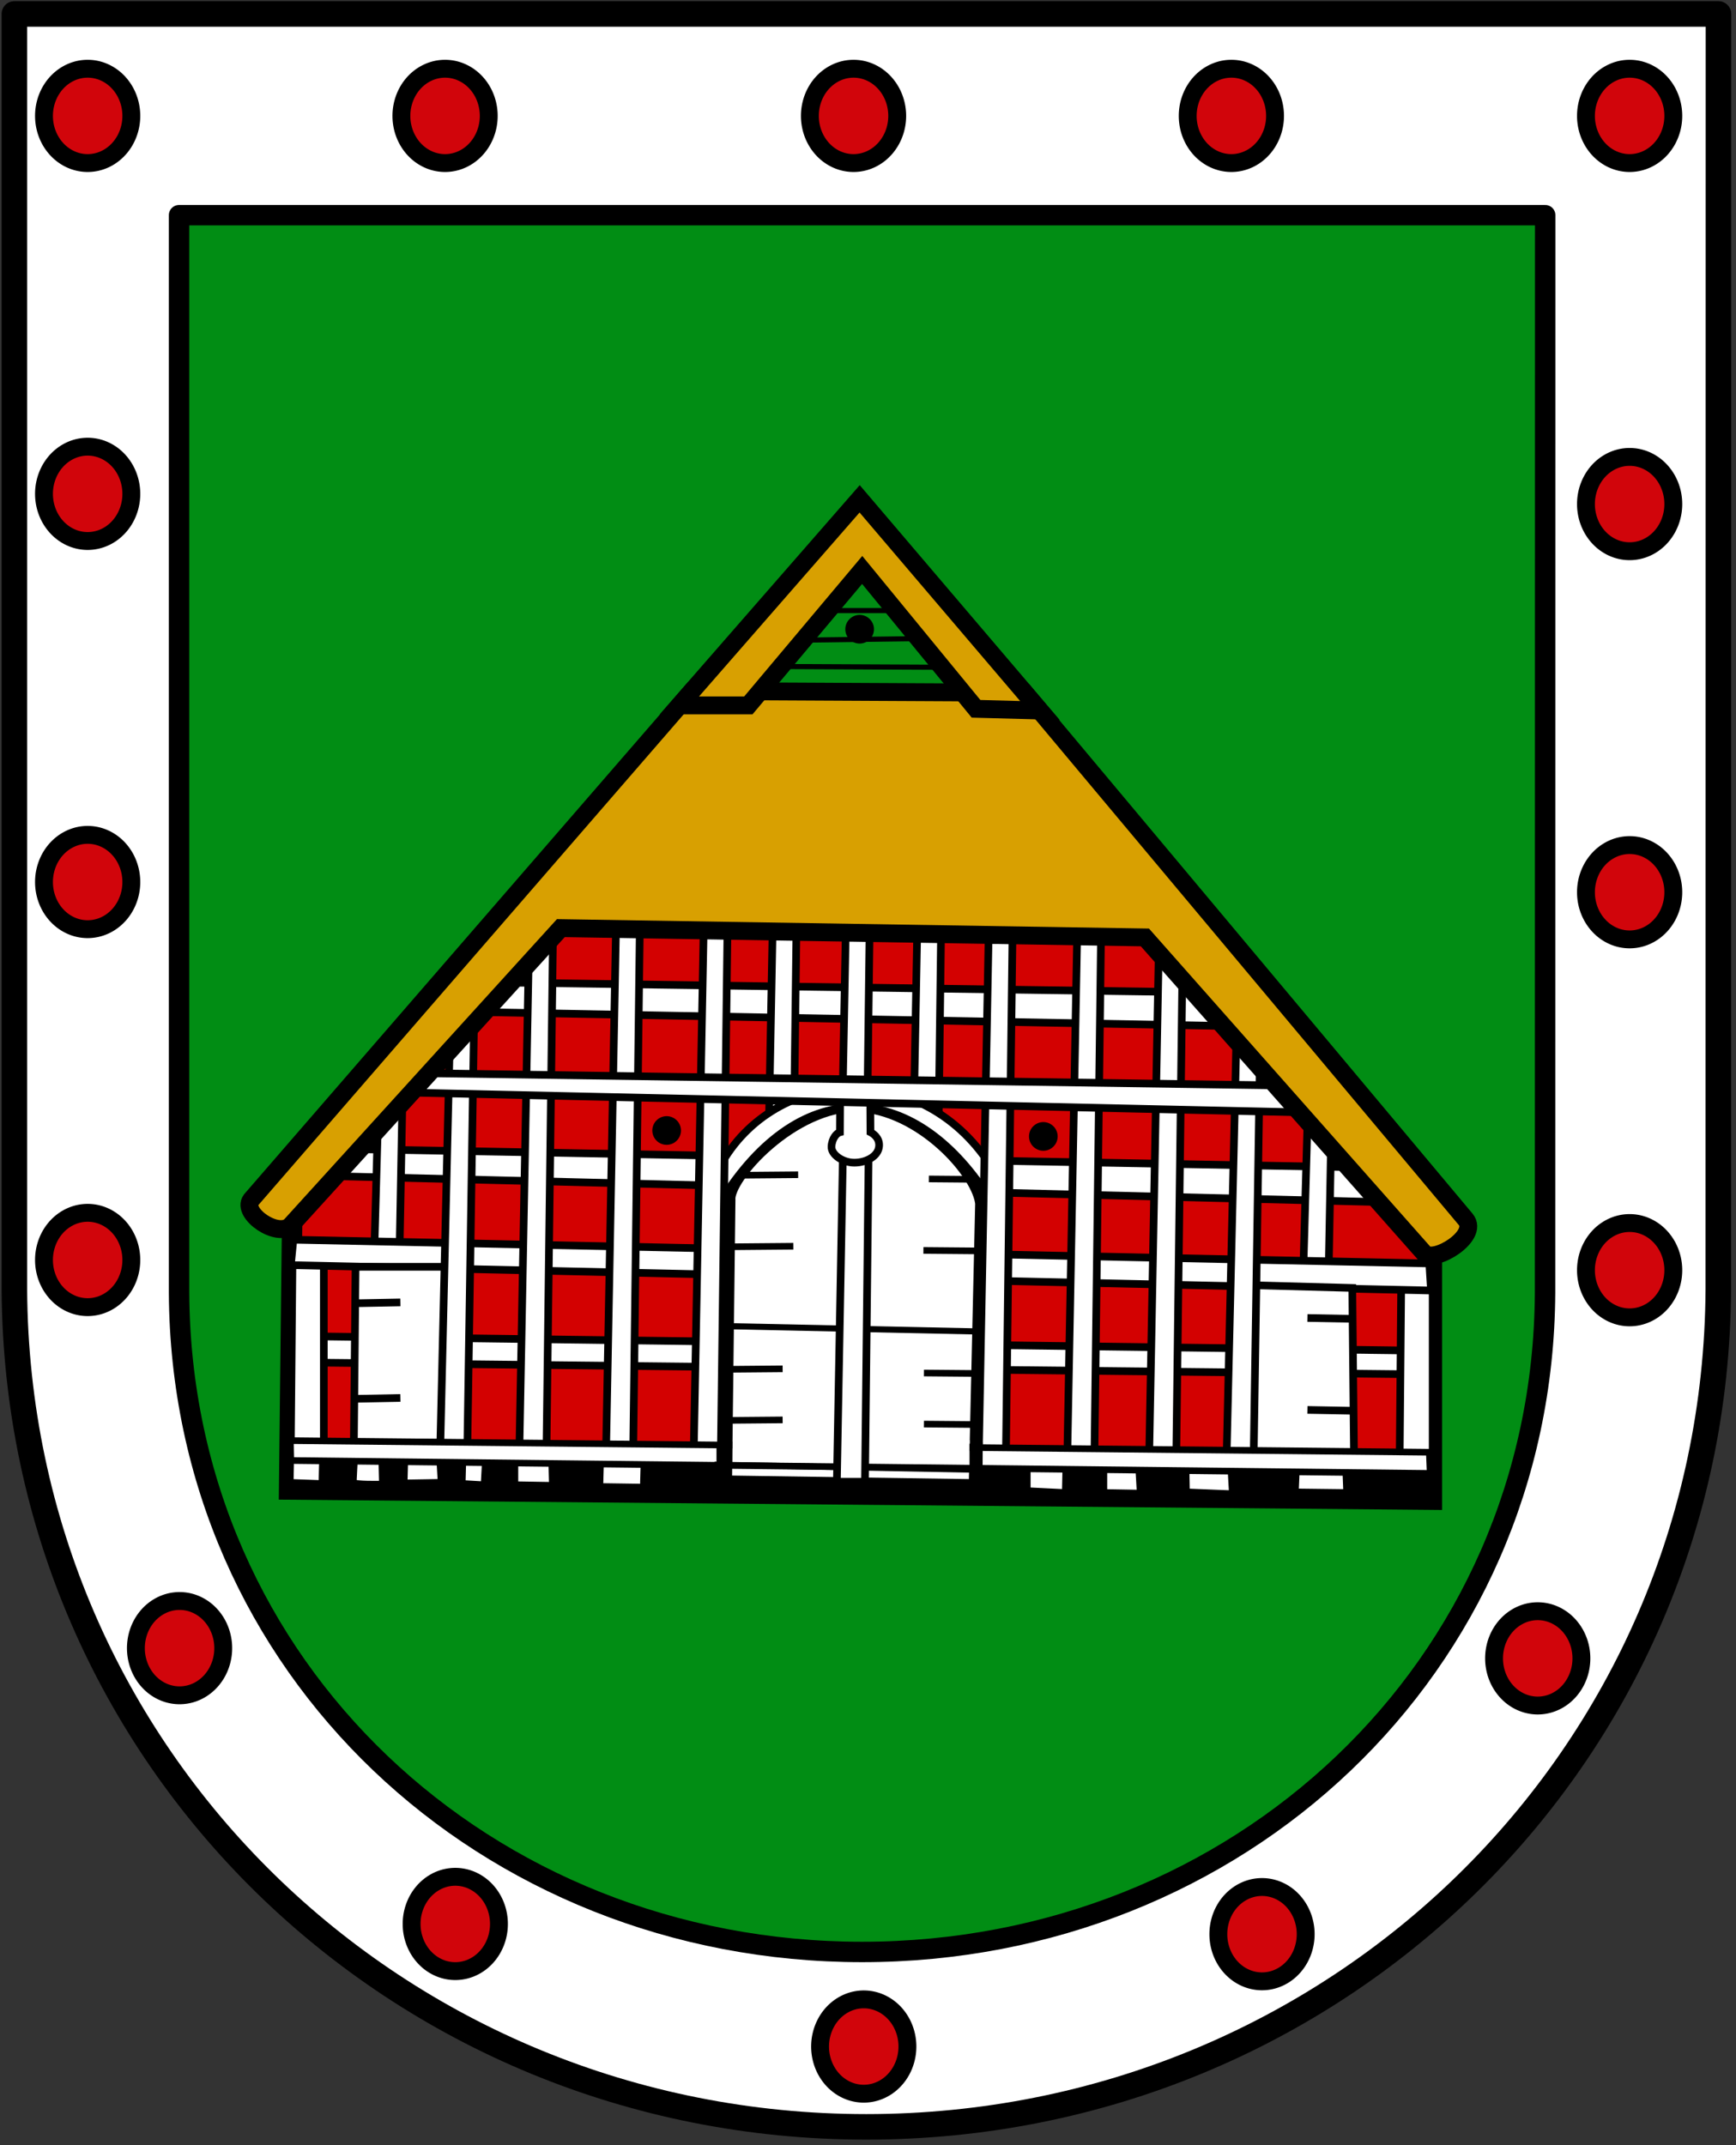 <?xml version="1.0" encoding="UTF-8" standalone="no"?>
<!-- Created with Inkscape (http://www.inkscape.org/) -->
<svg
   xmlns:svg="http://www.w3.org/2000/svg"
   xmlns="http://www.w3.org/2000/svg"
   version="1.0"
   width="340"
   height="420"
   id="svg2">
  <rect width="100%" height="100%" fill="#333333" stroke="none"/>
  <defs
     id="defs5" />
  <path
     d="M 2.816,2.73 L 2.816,252.449 C 3.304,344.136 77.858,416.409 169.659,416.417 C 261.466,416.425 336.038,344.141 336.534,252.449 L 336.566,2.73 L 2.816,2.73 z "
     style="opacity:1;fill:#ffffff;fill-opacity:1;stroke:#000000;stroke-width:5;stroke-linecap:round;stroke-linejoin:round;stroke-miterlimit:4;stroke-dasharray:none;stroke-dashoffset:0;stroke-opacity:1"
     id="rect2161" />
  <path
     d="M 35.068,42.131 L 35.068,253.118 C 35.46,326.623 95.228,382.166 168.824,382.172 C 242.423,382.179 302.206,326.627 302.604,253.118 L 302.629,42.131 L 35.068,42.131 z "
     style="opacity:1;fill:#018d14;fill-opacity:1;stroke:#000000;stroke-width:4;stroke-linecap:round;stroke-linejoin:round;stroke-miterlimit:4;stroke-dasharray:none;stroke-dashoffset:0;stroke-opacity:1"
     id="path5092" />
  <path
     d="M 57.289,232.28 L 56.626,291.63 L 280.432,293.619 L 280.432,238.248 L 217.435,170.443 L 115.147,169.116 L 57.289,232.28 z "
     style="fill:#d30101;fill-opacity:1;fill-rule:evenodd;stroke:#000000;stroke-width:4;stroke-linecap:butt;stroke-linejoin:miter;stroke-miterlimit:4;stroke-dasharray:none;stroke-opacity:1"
     id="path6161" />
  <path
     d="M 280.267,285.993 L 57.123,284.004 L 56.958,291.795 L 279.935,293.287 L 280.267,285.993 z "
     style="fill:#ffffff;fill-rule:evenodd;stroke:#000000;stroke-width:1px;stroke-linecap:butt;stroke-linejoin:miter;stroke-opacity:1"
     id="path9098" />
  <path
     d="M 6.797,67.474 A 9.367,10.113 0 1 1 6.797,67.488"
     transform="matrix(0.913,0,0,0.913,2.41,-38.919)"
     style="opacity:1;fill:#d1050b;fill-opacity:1;stroke:#000000;stroke-width:3.834;stroke-linecap:round;stroke-linejoin:round;stroke-miterlimit:4;stroke-dasharray:none;stroke-dashoffset:0;stroke-opacity:1"
     id="path5094" />
  <path
     d="M 6.797,67.474 A 9.367,10.113 0 1 1 6.797,67.488"
     transform="matrix(0.913,0,0,0.913,2.41,35.081)"
     style="opacity:1;fill:#d1050b;fill-opacity:1;stroke:#000000;stroke-width:3.834;stroke-linecap:round;stroke-linejoin:round;stroke-miterlimit:4;stroke-dasharray:none;stroke-dashoffset:0;stroke-opacity:1"
     id="path6065" />
  <path
     d="M 6.797,67.474 A 9.367,10.113 0 1 1 6.797,67.488"
     transform="matrix(0.913,0,0,0.913,2.41,111.081)"
     style="opacity:1;fill:#d1050b;fill-opacity:1;stroke:#000000;stroke-width:3.834;stroke-linecap:round;stroke-linejoin:round;stroke-miterlimit:4;stroke-dasharray:none;stroke-dashoffset:0;stroke-opacity:1"
     id="path6067" />
  <path
     d="M 6.797,67.474 A 9.367,10.113 0 1 1 6.797,67.488"
     transform="matrix(0.913,0,0,0.913,2.41,185.081)"
     style="opacity:1;fill:#d1050b;fill-opacity:1;stroke:#000000;stroke-width:3.834;stroke-linecap:round;stroke-linejoin:round;stroke-miterlimit:4;stroke-dasharray:none;stroke-dashoffset:0;stroke-opacity:1"
     id="path6069" />
  <path
     d="M 6.797,67.474 A 9.367,10.113 0 1 1 6.797,67.488"
     transform="matrix(0.913,0,0,0.913,72.41,-38.919)"
     style="opacity:1;fill:#d1050b;fill-opacity:1;stroke:#000000;stroke-width:3.834;stroke-linecap:round;stroke-linejoin:round;stroke-miterlimit:4;stroke-dasharray:none;stroke-dashoffset:0;stroke-opacity:1"
     id="path6071" />
  <path
     d="M 6.797,67.474 A 9.367,10.113 0 1 1 6.797,67.488"
     transform="matrix(0.913,0,0,0.913,152.41,-38.919)"
     style="opacity:1;fill:#d1050b;fill-opacity:1;stroke:#000000;stroke-width:3.834;stroke-linecap:round;stroke-linejoin:round;stroke-miterlimit:4;stroke-dasharray:none;stroke-dashoffset:0;stroke-opacity:1"
     id="path6073" />
  <path
     d="M 6.797,67.474 A 9.367,10.113 0 1 1 6.797,67.488"
     transform="matrix(0.913,0,0,0.913,226.41,-38.919)"
     style="opacity:1;fill:#d1050b;fill-opacity:1;stroke:#000000;stroke-width:3.834;stroke-linecap:round;stroke-linejoin:round;stroke-miterlimit:4;stroke-dasharray:none;stroke-dashoffset:0;stroke-opacity:1"
     id="path6075" />
  <path
     d="M 6.797,67.474 A 9.367,10.113 0 1 1 6.797,67.488"
     transform="matrix(0.913,0,0,0.913,304.41,-38.919)"
     style="opacity:1;fill:#d1050b;fill-opacity:1;stroke:#000000;stroke-width:3.834;stroke-linecap:round;stroke-linejoin:round;stroke-miterlimit:4;stroke-dasharray:none;stroke-dashoffset:0;stroke-opacity:1"
     id="path6077" />
  <path
     d="M 6.797,67.474 A 9.367,10.113 0 1 1 6.797,67.488"
     transform="matrix(0.913,0,0,0.913,304.41,37.081)"
     style="opacity:1;fill:#d1050b;fill-opacity:1;stroke:#000000;stroke-width:3.834;stroke-linecap:round;stroke-linejoin:round;stroke-miterlimit:4;stroke-dasharray:none;stroke-dashoffset:0;stroke-opacity:1"
     id="path6079" />
  <path
     d="M 6.797,67.474 A 9.367,10.113 0 1 1 6.797,67.488"
     transform="matrix(0.913,0,0,0.913,304.41,113.081)"
     style="opacity:1;fill:#d1050b;fill-opacity:1;stroke:#000000;stroke-width:3.834;stroke-linecap:round;stroke-linejoin:round;stroke-miterlimit:4;stroke-dasharray:none;stroke-dashoffset:0;stroke-opacity:1"
     id="path6081" />
  <path
     d="M 6.797,67.474 A 9.367,10.113 0 1 1 6.797,67.488"
     transform="matrix(0.913,0,0,0.913,304.41,187.081)"
     style="opacity:1;fill:#d1050b;fill-opacity:1;stroke:#000000;stroke-width:3.834;stroke-linecap:round;stroke-linejoin:round;stroke-miterlimit:4;stroke-dasharray:none;stroke-dashoffset:0;stroke-opacity:1"
     id="path6083" />
  <path
     d="M 6.797,67.474 A 9.367,10.113 0 1 1 6.797,67.488"
     transform="matrix(0.913,0,0,0.913,286.41,263.081)"
     style="opacity:1;fill:#d1050b;fill-opacity:1;stroke:#000000;stroke-width:3.834;stroke-linecap:round;stroke-linejoin:round;stroke-miterlimit:4;stroke-dasharray:none;stroke-dashoffset:0;stroke-opacity:1"
     id="path6085" />
  <path
     d="M 6.797,67.474 A 9.367,10.113 0 1 1 6.797,67.488"
     transform="matrix(0.913,0,0,0.913,232.41,317.081)"
     style="opacity:1;fill:#d1050b;fill-opacity:1;stroke:#000000;stroke-width:3.834;stroke-linecap:round;stroke-linejoin:round;stroke-miterlimit:4;stroke-dasharray:none;stroke-dashoffset:0;stroke-opacity:1"
     id="path6087" />
  <path
     d="M 6.797,67.474 A 9.367,10.113 0 1 1 6.797,67.488"
     transform="matrix(0.913,0,0,0.913,154.41,339.081)"
     style="opacity:1;fill:#d1050b;fill-opacity:1;stroke:#000000;stroke-width:3.834;stroke-linecap:round;stroke-linejoin:round;stroke-miterlimit:4;stroke-dasharray:none;stroke-dashoffset:0;stroke-opacity:1"
     id="path6089" />
  <path
     d="M 6.797,67.474 A 9.367,10.113 0 1 1 6.797,67.488"
     transform="matrix(0.913,0,0,0.913,20.41,261.081)"
     style="opacity:1;fill:#d1050b;fill-opacity:1;stroke:#000000;stroke-width:3.834;stroke-linecap:round;stroke-linejoin:round;stroke-miterlimit:4;stroke-dasharray:none;stroke-dashoffset:0;stroke-opacity:1"
     id="path6091" />
  <path
     d="M 6.797,67.474 A 9.367,10.113 0 1 1 6.797,67.488"
     transform="matrix(0.913,0,0,0.913,74.41,315.081)"
     style="opacity:1;fill:#d1050b;fill-opacity:1;stroke:#000000;stroke-width:3.834;stroke-linecap:round;stroke-linejoin:round;stroke-miterlimit:4;stroke-dasharray:none;stroke-dashoffset:0;stroke-opacity:1"
     id="path6093" />
  <path
     d="M 60.273,261.623 L 277.78,264.441 L 278.111,269.083 L 59.61,266.762 L 60.273,261.623 z "
     style="fill:#ffffff;fill-rule:evenodd;stroke:#000000;stroke-width:1.5;stroke-linecap:butt;stroke-linejoin:miter;stroke-miterlimit:4;stroke-dasharray:none;stroke-opacity:1"
     id="path6095" />
  <path
     d="M 281.174,293.473 L 280.705,285.619 L 263.355,286.088 L 263.59,292.067 L 253.86,291.949 L 254.094,286.557 L 240.848,286.088 L 241.2,292.301 L 232.525,291.949 L 232.408,285.854 L 222.795,286.088 L 223.147,292.184 L 216.348,292.067 L 216.348,286.909 L 208.611,286.557 L 208.493,292.067 L 201.343,291.715 L 201.343,287.378 L 190.089,287.26 L 189.972,291.598 L 142.026,291.246 L 141.909,287.26 L 125.966,286.792 L 125.849,291.012 L 117.643,290.894 L 117.761,286.44 L 107.914,286.088 L 108.031,290.66 L 100.997,290.543 L 100.997,286.557 L 94.902,286.205 L 94.667,290.543 L 90.681,290.308 L 90.799,285.854 L 85.992,285.971 L 86.227,290.074 L 79.31,290.191 L 79.428,285.736 L 74.621,285.619 L 74.739,290.426 C 74.739,290.426 69.346,290.543 69.346,290.074 C 69.346,289.605 69.581,285.619 69.581,285.619 L 63.016,285.619 L 62.899,290.308 L 56.562,290.074 L 56.444,291.715 L 281.174,293.473 z "
     style="fill:#000000;fill-rule:evenodd;stroke:#000000;stroke-width:1px;stroke-linecap:butt;stroke-linejoin:miter;stroke-opacity:1"
     id="path7156" />
  <path
     d="M 63.423,245.542 L 63.423,283.672 L 56.958,283.341 L 57.289,245.708 L 63.423,245.542 z "
     style="fill:#ffffff;fill-rule:evenodd;stroke:#000000;stroke-width:1.5;stroke-linecap:butt;stroke-linejoin:miter;stroke-miterlimit:4;stroke-dasharray:none;stroke-opacity:1"
     id="path6157" />
  <path
     d="M 280.594,247.874 L 280.594,286.004 L 274.129,285.672 L 274.46,248.039 L 280.594,247.874 z "
     style="fill:#ffffff;fill-rule:evenodd;stroke:#000000;stroke-width:1.5;stroke-linecap:butt;stroke-linejoin:miter;stroke-miterlimit:4;stroke-dasharray:none;stroke-opacity:1"
     id="path6159" />
  <path
     d="M 65.744,230.29 L 273.138,235.429 L 270.485,228.632 L 69.06,224.985 L 65.744,230.29 z "
     style="fill:#ffffff;fill-rule:evenodd;stroke:#000000;stroke-width:1.5;stroke-linecap:butt;stroke-linejoin:miter;stroke-miterlimit:4;stroke-dasharray:none;stroke-opacity:1"
     id="path6101" />
  <path
     d="M 260.848,215.395 L 259.521,286.004 L 254.216,285.838 L 256.206,215.063 L 260.848,215.395 z "
     style="fill:#ffffff;fill-rule:evenodd;stroke:#000000;stroke-width:1.5;stroke-linecap:butt;stroke-linejoin:miter;stroke-miterlimit:4;stroke-dasharray:none;stroke-opacity:1"
     id="path6151" />
  <path
     d="M 92.601,198.128 L 243.629,200.947 L 237.163,194.315 L 95.585,192.326 L 92.601,198.128 z "
     style="fill:#ffffff;fill-rule:evenodd;stroke:#000000;stroke-width:1.5;stroke-linecap:butt;stroke-linejoin:miter;stroke-miterlimit:4;stroke-dasharray:none;stroke-opacity:1"
     id="path6105" />
  <path
     d="M 160.24,119.547 L 176.984,119.547 L 181.294,125.018 L 155.598,125.35 L 151.454,130.489 L 186.434,130.655"
     style="fill:none;fill-rule:evenodd;stroke:#000000;stroke-width:1px;stroke-linecap:butt;stroke-linejoin:miter;stroke-opacity:1"
     id="path6111" />
  <path
     d="M 165.948,166.777 A 2.155,2.155 0 1 1 165.948,166.78"
     transform="translate(0.26,-43.583)"
     style="opacity:1;fill:#000000;fill-opacity:1;stroke:#000000;stroke-width:1.3;stroke-linecap:round;stroke-linejoin:round;stroke-miterlimit:4;stroke-dasharray:none;stroke-dashoffset:0;stroke-opacity:1"
     id="path6113" />
  <path
     d="M 165.948,166.777 A 2.155,2.155 0 1 1 165.948,166.78"
     transform="translate(-37.538,54.561)"
     style="opacity:1;fill:#000000;fill-opacity:1;stroke:#000000;stroke-width:1.3;stroke-linecap:round;stroke-linejoin:round;stroke-miterlimit:4;stroke-dasharray:none;stroke-dashoffset:0;stroke-opacity:1"
     id="path6115" />
  <path
     d="M 165.948,166.777 A 2.155,2.155 0 1 1 165.948,166.78"
     transform="translate(36.235,55.721)"
     style="opacity:1;fill:#000000;fill-opacity:1;stroke:#000000;stroke-width:1.3;stroke-linecap:round;stroke-linejoin:round;stroke-miterlimit:4;stroke-dasharray:none;stroke-dashoffset:0;stroke-opacity:1"
     id="path6117" />
  <path
     d="M 78.848,213.395 L 77.521,284.004 L 72.216,283.838 L 74.206,213.063 L 78.848,213.395 z "
     style="fill:#ffffff;fill-rule:evenodd;stroke:#000000;stroke-width:1.5;stroke-linecap:butt;stroke-linejoin:miter;stroke-miterlimit:4;stroke-dasharray:none;stroke-opacity:1"
     id="path6153" />
  <path
     d="M 56.958,247.697 L 280.267,252.671 L 279.935,247.366 L 57.455,242.724 L 56.958,247.697 z "
     style="fill:#ffffff;fill-rule:evenodd;stroke:#000000;stroke-width:1.5;stroke-linecap:butt;stroke-linejoin:miter;stroke-miterlimit:4;stroke-dasharray:none;stroke-opacity:1"
     id="path6099" />
  <path
     d="M 108.35,179.561 L 107.024,284.169 L 101.719,284.004 L 103.708,179.229 L 108.35,179.561 z "
     style="fill:#ffffff;fill-rule:evenodd;stroke:#000000;stroke-width:1.5;stroke-linecap:butt;stroke-linejoin:miter;stroke-miterlimit:4;stroke-dasharray:none;stroke-opacity:1"
     id="path6131" />
  <path
     d="M 125.345,178.898 L 124.019,283.506 L 118.714,283.341 L 120.703,178.566 L 125.345,178.898 z "
     style="fill:#ffffff;fill-rule:evenodd;stroke:#000000;stroke-width:1.5;stroke-linecap:butt;stroke-linejoin:miter;stroke-miterlimit:4;stroke-dasharray:none;stroke-opacity:1"
     id="path6133" />
  <path
     d="M 156.019,179.229 L 154.692,283.838 L 149.387,283.672 L 151.377,178.898 L 156.019,179.229 z "
     style="fill:#ffffff;fill-rule:evenodd;stroke:#000000;stroke-width:1.5;stroke-linecap:butt;stroke-linejoin:miter;stroke-miterlimit:4;stroke-dasharray:none;stroke-opacity:1"
     id="path6137" />
  <path
     d="M 170.35,179.229 L 169.024,283.838 L 163.719,283.672 L 165.708,178.898 L 170.35,179.229 z "
     style="fill:#ffffff;fill-rule:evenodd;stroke:#000000;stroke-width:1.5;stroke-linecap:butt;stroke-linejoin:miter;stroke-miterlimit:4;stroke-dasharray:none;stroke-opacity:1"
     id="path6139" />
  <path
     d="M 184.35,179.229 L 183.024,283.838 L 177.719,283.672 L 179.708,178.898 L 184.35,179.229 z "
     style="fill:#ffffff;fill-rule:evenodd;stroke:#000000;stroke-width:1.5;stroke-linecap:butt;stroke-linejoin:miter;stroke-miterlimit:4;stroke-dasharray:none;stroke-opacity:1"
     id="path6143" />
  <path
     d="M 192.199,292.125 L 193.489,235.602 C 192.943,228.964 180.877,215.579 167.893,215.234 C 154.924,214.889 141.126,229.636 141.537,234.915 L 140.854,291.363 L 192.199,292.125 z "
     style="fill:#ffffff;fill-rule:evenodd;stroke:#000000;stroke-width:5;stroke-linecap:butt;stroke-linejoin:miter;stroke-miterlimit:4;stroke-dasharray:none;stroke-opacity:1"
     id="path7134" />
  <path
     d="M 139.916,259.595 L 195.364,260.767"
     style="fill:none;fill-rule:evenodd;stroke:#000000;stroke-width:1.2;stroke-linecap:butt;stroke-linejoin:miter;stroke-miterlimit:4;stroke-dasharray:none;stroke-opacity:1"
     id="path7152" />
  <path
     d="M 153.28,268 L 140.151,268.117"
     style="fill:none;fill-rule:evenodd;stroke:#000000;stroke-width:1.3;stroke-linecap:butt;stroke-linejoin:miter;stroke-miterlimit:4;stroke-dasharray:none;stroke-opacity:1"
     id="path7136" />
  <path
     d="M 153.28,278 L 140.151,278.117"
     style="fill:none;fill-rule:evenodd;stroke:#000000;stroke-width:1.3;stroke-linecap:butt;stroke-linejoin:miter;stroke-miterlimit:4;stroke-dasharray:none;stroke-opacity:1"
     id="path7138" />
  <path
     d="M 156.318,230 L 143.089,230.116"
     style="fill:none;fill-rule:evenodd;stroke:#000000;stroke-width:1.3;stroke-linecap:butt;stroke-linejoin:miter;stroke-miterlimit:4;stroke-dasharray:none;stroke-opacity:1"
     id="path7142" />
  <path
     d="M 181.917,230.821 L 195.145,230.937"
     style="fill:none;fill-rule:evenodd;stroke:#000000;stroke-width:1.3;stroke-linecap:butt;stroke-linejoin:miter;stroke-miterlimit:4;stroke-dasharray:none;stroke-opacity:1"
     id="path7150" />
  <path
     d="M 141.009,235.44 C 157.068,209.453 179.753,211.725 194.236,235.357 L 194.568,229.14 C 181.257,207.054 151.751,208.456 140.926,228.477 L 141.009,235.44 z "
     style="fill:#ffffff;fill-rule:evenodd;stroke:#000000;stroke-width:1.5;stroke-linecap:butt;stroke-linejoin:miter;stroke-miterlimit:4;stroke-dasharray:none;stroke-opacity:1"
     id="path7158" />
  <path
     d="M 142.516,179.063 L 141.19,283.672 L 135.885,283.506 L 137.874,178.732 L 142.516,179.063 z "
     style="fill:#ffffff;fill-rule:evenodd;stroke:#000000;stroke-width:1.5;stroke-linecap:butt;stroke-linejoin:miter;stroke-miterlimit:4;stroke-dasharray:none;stroke-opacity:1"
     id="path6135" />
  <path
     d="M 180.954,278.82 L 194.083,278.937"
     style="fill:none;fill-rule:evenodd;stroke:#000000;stroke-width:1.3;stroke-linecap:butt;stroke-linejoin:miter;stroke-miterlimit:4;stroke-dasharray:none;stroke-opacity:1"
     id="path7146" />
  <path
     d="M 180.954,268.82 L 194.083,268.937"
     style="fill:none;fill-rule:evenodd;stroke:#000000;stroke-width:1.3;stroke-linecap:butt;stroke-linejoin:miter;stroke-miterlimit:4;stroke-dasharray:none;stroke-opacity:1"
     id="path7144" />
  <path
     d="M 180.854,244.821 L 194.083,244.937"
     style="fill:none;fill-rule:evenodd;stroke:#000000;stroke-width:1.3;stroke-linecap:butt;stroke-linejoin:miter;stroke-miterlimit:4;stroke-dasharray:none;stroke-opacity:1"
     id="path7148" />
  <path
     d="M 198.35,179.229 L 197.024,283.838 L 191.719,283.672 L 193.708,178.898 L 198.35,179.229 z "
     style="fill:#ffffff;fill-rule:evenodd;stroke:#000000;stroke-width:1.5;stroke-linecap:butt;stroke-linejoin:miter;stroke-miterlimit:4;stroke-dasharray:none;stroke-opacity:1"
     id="path6141" />
  <path
     d="M 215.687,179.395 L 214.361,284.004 L 209.056,283.838 L 211.045,179.063 L 215.687,179.395 z "
     style="fill:#ffffff;fill-rule:evenodd;stroke:#000000;stroke-width:1.5;stroke-linecap:butt;stroke-linejoin:miter;stroke-miterlimit:4;stroke-dasharray:none;stroke-opacity:1"
     id="path6145" />
  <path
     d="M 231.687,181.395 L 230.361,286.004 L 225.056,285.838 L 227.045,181.063 L 231.687,181.395 z "
     style="fill:#ffffff;fill-rule:evenodd;stroke:#000000;stroke-width:1.5;stroke-linecap:butt;stroke-linejoin:miter;stroke-miterlimit:4;stroke-dasharray:none;stroke-opacity:1"
     id="path6147" />
  <path
     d="M 265.18,284.501 L 264.849,252.165 L 243.18,251.579 L 243.463,284.501 L 265.18,284.501 z "
     style="fill:#ffffff;fill-rule:evenodd;stroke:#000000;stroke-width:1.5;stroke-linecap:butt;stroke-linejoin:miter;stroke-miterlimit:4;stroke-dasharray:none;stroke-opacity:1"
     id="path6119" />
  <path
     d="M 246.848,201.395 L 245.521,286.004 L 240.216,285.838 L 242.206,201.063 L 246.848,201.395 z "
     style="fill:#ffffff;fill-rule:evenodd;stroke:#000000;stroke-width:1.5;stroke-linecap:butt;stroke-linejoin:miter;stroke-miterlimit:4;stroke-dasharray:none;stroke-opacity:1"
     id="path6149" />
  <path
     d="M 256.062,276.046 L 265.015,276.212"
     style="fill:none;fill-rule:evenodd;stroke:#000000;stroke-width:1.5;stroke-linecap:butt;stroke-linejoin:miter;stroke-miterlimit:4;stroke-dasharray:none;stroke-opacity:1"
     id="path6121" />
  <path
     d="M 256.062,258.046 L 265.015,258.212"
     style="fill:none;fill-rule:evenodd;stroke:#000000;stroke-width:1.5;stroke-linecap:butt;stroke-linejoin:miter;stroke-miterlimit:4;stroke-dasharray:none;stroke-opacity:1"
     id="path6123" />
  <path
     d="M 69.307,282.491 L 69.638,248.028 L 91.171,248.028 L 91.005,282.491 L 69.307,282.491 z "
     style="fill:#ffffff;fill-rule:evenodd;stroke:#000000;stroke-width:1.5;stroke-linecap:butt;stroke-linejoin:miter;stroke-miterlimit:4;stroke-dasharray:none;stroke-opacity:1"
     id="path6125" />
  <path
     d="M 92.848,199.395 L 91.521,284.004 L 86.216,283.838 L 88.206,199.063 L 92.848,199.395 z "
     style="fill:#ffffff;fill-rule:evenodd;stroke:#000000;stroke-width:1.5;stroke-linecap:butt;stroke-linejoin:miter;stroke-miterlimit:4;stroke-dasharray:none;stroke-opacity:1"
     id="path6155" />
  <path
     d="M 56.875,282.056 L 279.935,284.335 L 280.101,288.48 L 56.958,285.952 L 56.875,282.056 z "
     style="fill:#ffffff;fill-rule:evenodd;stroke:#000000;stroke-width:1.3;stroke-linecap:butt;stroke-linejoin:miter;stroke-miterlimit:4;stroke-dasharray:none;stroke-opacity:1"
     id="path6097" />
  <path
     d="M 139.946,286.775 L 195.364,287.83"
     style="fill:none;fill-rule:evenodd;stroke:#000000;stroke-width:1.2;stroke-linecap:butt;stroke-linejoin:miter;stroke-miterlimit:4;stroke-dasharray:none;stroke-opacity:1"
     id="path7154" />
  <path
     d="M 143.471,282.097 L 143.452,284.095 L 189.869,285.341 L 189.913,281.971 L 143.471,282.097 z "
     style="fill:#ffffff;fill-rule:evenodd;stroke:none;stroke-width:1px;stroke-linecap:butt;stroke-linejoin:miter;stroke-opacity:1"
     id="path12032" />
  <path
     d="M 169.412,290.106 L 170.116,226.537 L 165.075,226.655 L 163.903,290.106 L 169.412,290.106 z "
     style="fill:#ffffff;fill-rule:evenodd;stroke:#000000;stroke-width:1.5;stroke-linecap:butt;stroke-linejoin:miter;stroke-miterlimit:4;stroke-dasharray:none;stroke-opacity:1"
     id="path9100" />
  <path
     d="M 170.437,214.292 L 170.478,221.669 C 170.965,221.921 172.251,222.727 172.178,224.322 C 172.08,226.438 169.567,227.638 167.329,227.638 C 165.043,227.638 162.775,226.057 162.852,224.488 C 162.932,222.865 163.889,221.822 164.51,221.669 L 164.552,214.126 L 170.437,214.292 z "
     style="fill:#ffffff;fill-rule:evenodd;stroke:#000000;stroke-width:1.5;stroke-linecap:butt;stroke-linejoin:miter;stroke-miterlimit:4;stroke-dasharray:none;stroke-opacity:1"
     id="path7132" />
  <path
     d="M 78.509,213.878 L 257.72,217.856 L 252.913,212.551 L 79.172,210.065 L 78.509,213.878 z "
     style="fill:#ffffff;fill-rule:evenodd;stroke:#000000;stroke-width:1.5;stroke-linecap:butt;stroke-linejoin:miter;stroke-miterlimit:4;stroke-dasharray:none;stroke-opacity:1"
     id="path6103" />
  <path
     d="M 49.166,234.932 C 47.245,237.578 54.469,242.514 56.958,239.906 L 109.842,181.716 L 224.232,183.539 L 278.94,245.376 C 280.88,247.427 289.757,242.004 287.064,238.745 L 200.691,135.628 L 135.539,135.297 L 49.166,234.932 z "
     style="fill:#d8a001;fill-opacity:1;fill-rule:evenodd;stroke:#000000;stroke-width:3.5;stroke-linecap:butt;stroke-linejoin:miter;stroke-miterlimit:4;stroke-dasharray:none;stroke-opacity:1"
     id="path6107" />
  <path
     d="M 78.417,273.703 L 69.472,273.876"
     style="fill:none;fill-rule:evenodd;stroke:#000000;stroke-width:1.5;stroke-linecap:butt;stroke-linejoin:miter;stroke-miterlimit:4;stroke-dasharray:none;stroke-opacity:1"
     id="path6127" />
  <path
     d="M 78.417,254.994 L 69.472,255.166"
     style="fill:none;fill-rule:evenodd;stroke:#000000;stroke-width:1.5;stroke-linecap:butt;stroke-linejoin:miter;stroke-miterlimit:4;stroke-dasharray:none;stroke-opacity:1"
     id="path6129" />
  <path
     d="M 133.052,138.115 L 168.363,97.664 L 203.675,139.11 L 191.159,138.778 L 168.861,111.59 L 146.563,138.115 L 133.052,138.115 z "
     style="fill:#d8a001;fill-opacity:1;fill-rule:evenodd;stroke:#000000;stroke-width:3.5;stroke-linecap:butt;stroke-linejoin:miter;stroke-miterlimit:4;stroke-dasharray:none;stroke-opacity:1"
     id="path6109" />
  <path
     d="M 155.38,244 L 142.151,244.116"
     style="fill:none;fill-rule:evenodd;stroke:#000000;stroke-width:1.3;stroke-linecap:butt;stroke-linejoin:miter;stroke-miterlimit:4;stroke-dasharray:none;stroke-opacity:1"
     id="path7140" />
  <path
     d="M 142.964,282.718 L 142.935,286.879 L 140.825,286.733 L 140.825,282.864 L 142.964,282.718 z "
     style="fill:#000000;fill-rule:evenodd;stroke:#000000;stroke-width:1px;stroke-linecap:butt;stroke-linejoin:miter;stroke-opacity:1"
     id="path12028" />
  <path
     d="M 192.019,282.931 L 191.996,287.194 L 190.334,287.044 L 190.334,283.081 L 192.019,282.931 z "
     style="fill:#000000;fill-rule:evenodd;stroke:#000000;stroke-width:0.898px;stroke-linecap:butt;stroke-linejoin:miter;stroke-opacity:1"
     id="path12030" />
</svg>
